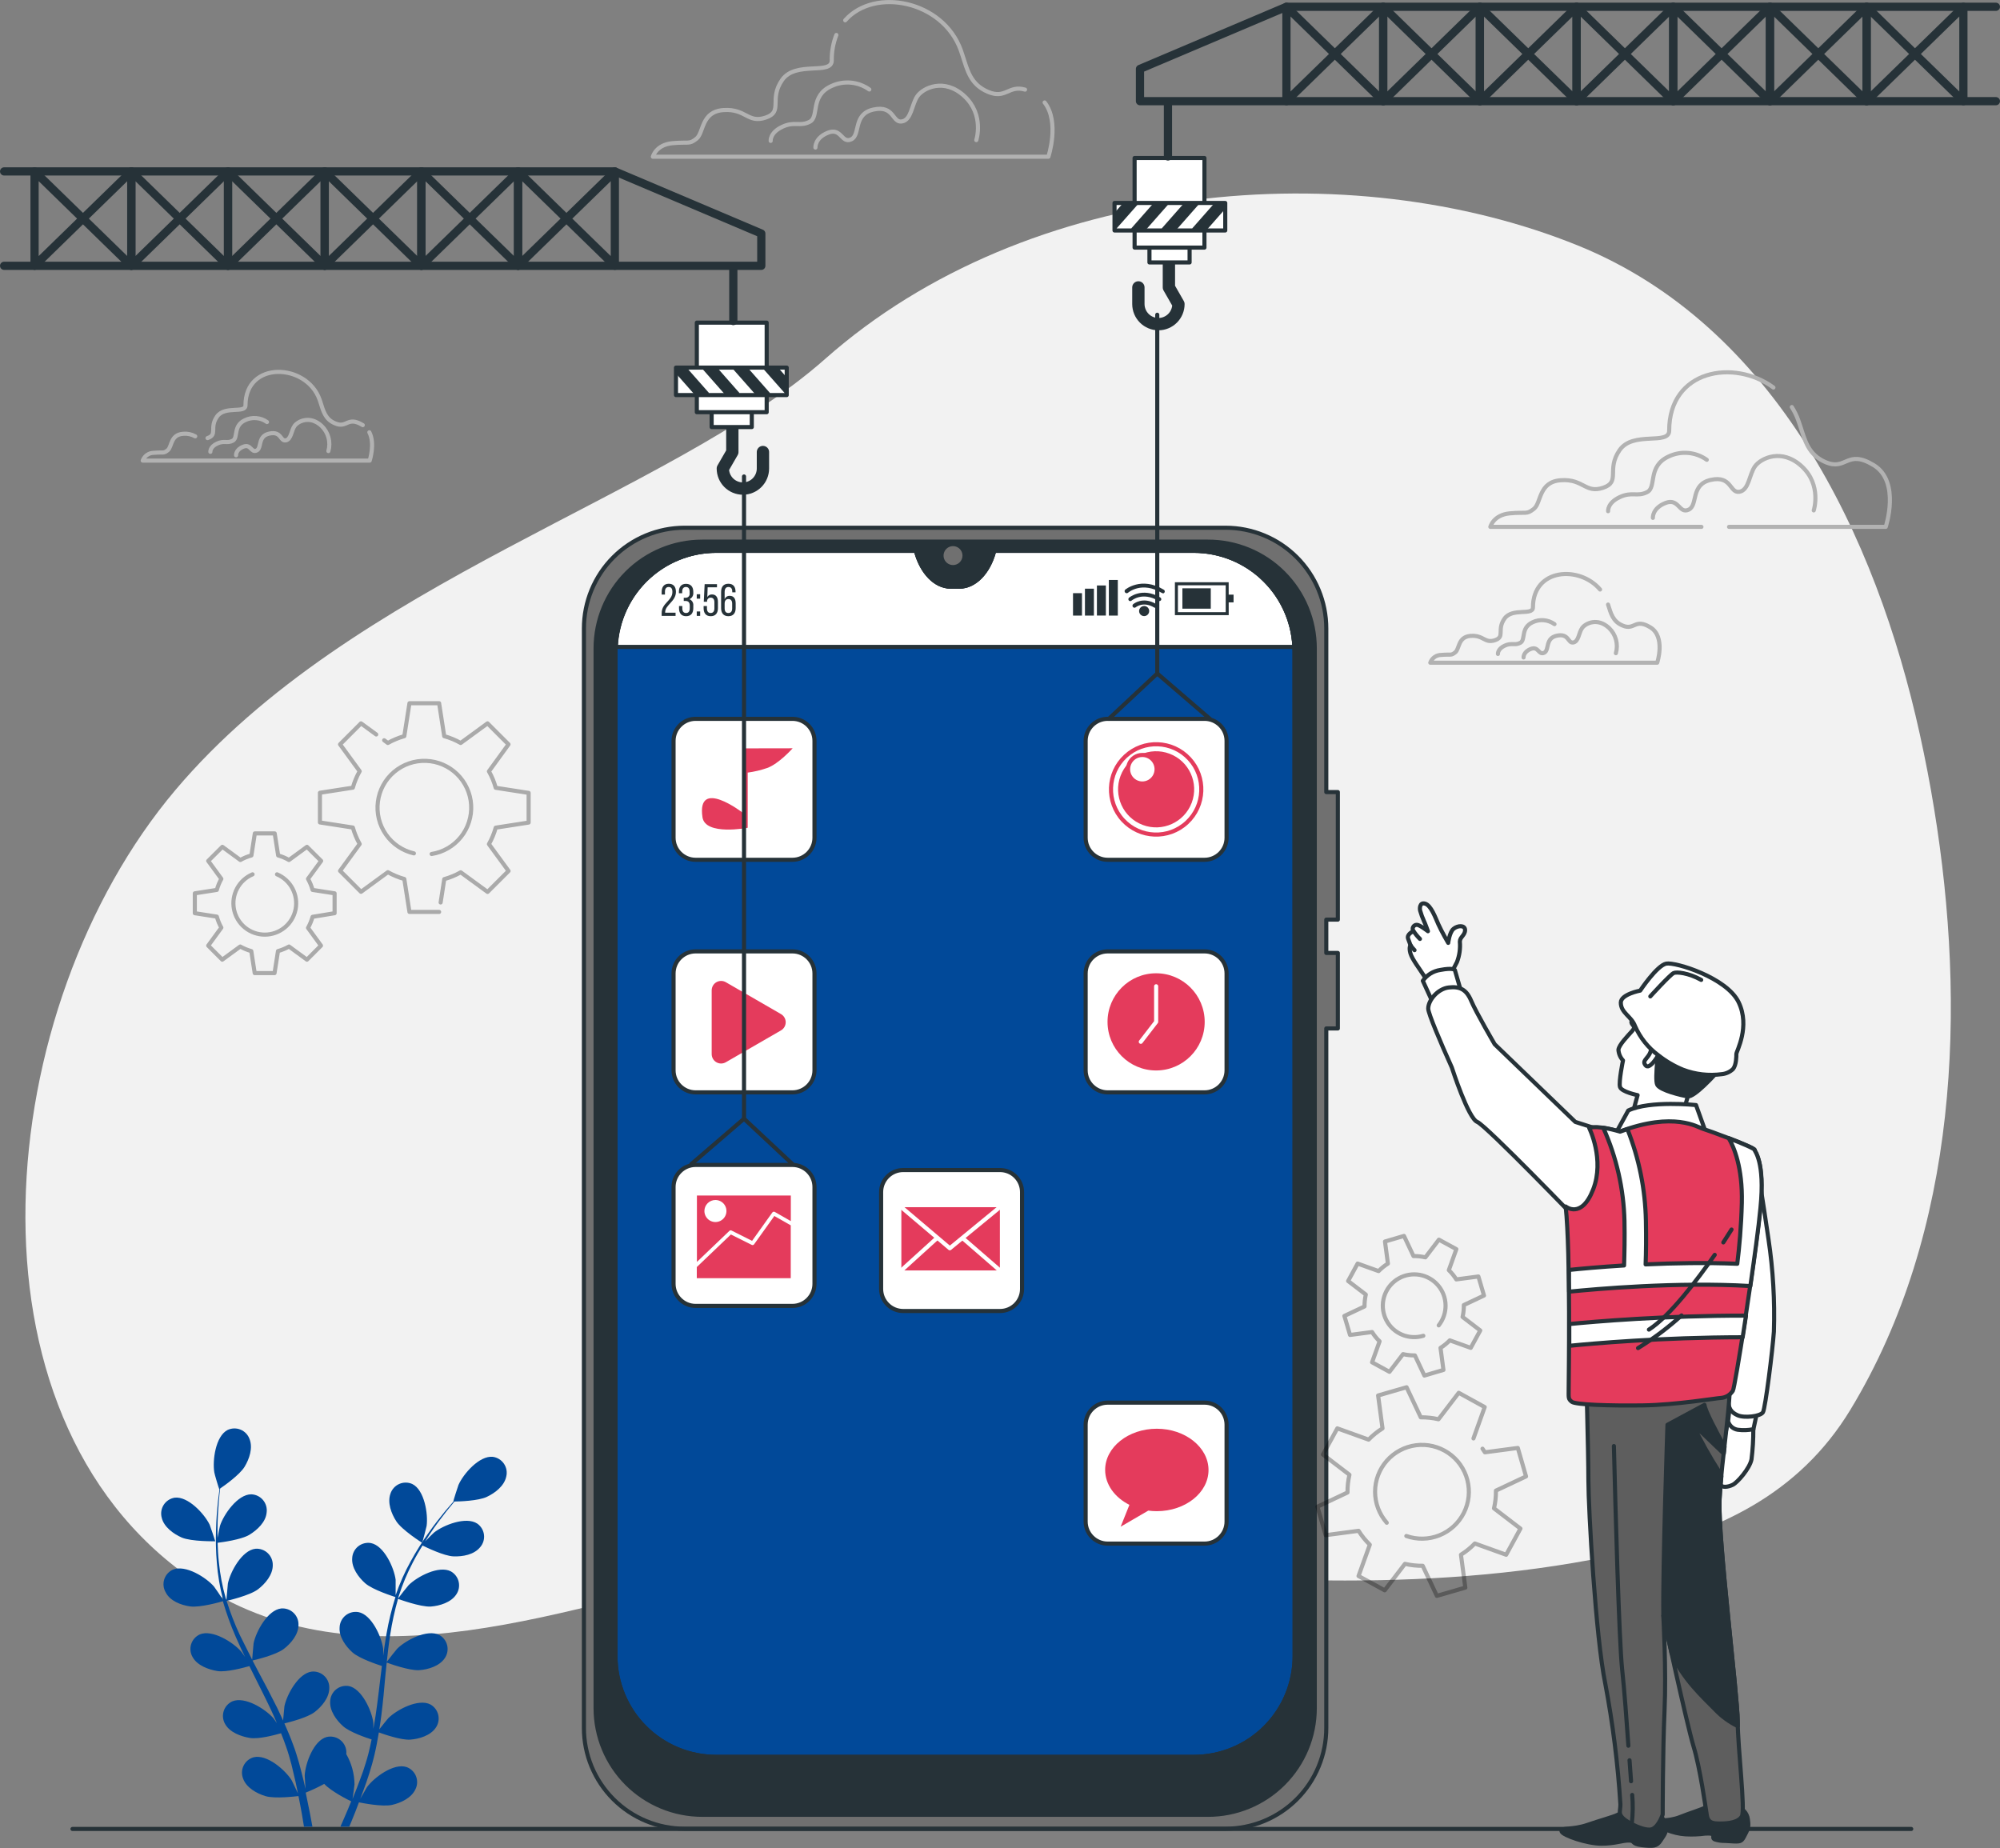 <svg width="487" height="450" viewBox="0 0 487 450" fill="none" xmlns="http://www.w3.org/2000/svg">
<rect x="0" y="0" width="487" height="450" fill="#808080" stroke="none"/>
<g clip-path="url(#clip0_735_990)">
<path d="M470.973 197.026C469.972 190.824 468.78 184.733 467.478 178.801C456.86 130.519 432.33 79.291 384.251 59.794C328.94 37.371 250.431 43.583 200.95 87.377C162.887 121.041 85.761 141.36 42.69 192.397C-1.953 245.309 -11.279 344.468 46.697 384.495C87.934 412.959 138.918 390.506 184.844 381.098C210.996 375.748 233.634 378.774 259.416 381.098C304.22 385.106 350.626 388.111 395.81 378.092C418.127 373.083 437.969 364.005 450.55 343.306C476.973 299.773 478.796 244.968 470.973 197.026Z" fill="#F2F2F2"/>
<path d="M203.654 8.516C202.88 10.491 202.499 12.597 202.532 14.718C202.532 18.385 193.738 14.718 190.442 19.477C187.147 24.236 190.813 27.172 186.436 28.635C182.059 30.097 181.678 26.44 176.189 26.801C170.7 27.162 171.421 32.302 169.598 33.764C167.775 35.227 167.765 34.496 163.739 34.867C159.712 35.237 158.971 38.163 158.971 38.163H255.279C255.279 38.163 258.083 29.747 254.367 24.948" stroke="#B2B2B2" stroke-linecap="round" stroke-linejoin="round"/>
<path d="M249.6 21.822C245.593 20.649 244.912 24.216 240.585 22.373C236.258 20.529 235.577 17.113 234.365 13.456C234.234 13.045 234.094 12.624 233.944 12.203C229.607 0.18 212.959 -3.156 205.808 4.939" stroke="#B2B2B2" stroke-linecap="round" stroke-linejoin="round"/>
<path d="M237.73 34.115C237.73 34.115 239.733 27.943 234.825 23.404C229.917 18.866 224.809 21.401 223.396 23.404C221.984 25.408 221.954 29.215 219.59 29.576C217.226 29.937 217.777 25.568 212.699 26.671C207.62 27.773 209.614 32.842 207.26 33.934C204.906 35.026 204.906 31.029 201.641 32.301C198.375 33.574 198.555 35.928 198.555 35.928" stroke="#B2B2B2" stroke-linecap="round" stroke-linejoin="round"/>
<path d="M211.677 21.791C210.343 20.839 208.778 20.261 207.146 20.118C205.513 19.976 203.871 20.273 202.392 20.98C197.144 23.404 199.568 28.454 197.144 29.666C194.72 30.879 193.508 29.466 190.483 30.879C187.458 32.291 187.658 34.305 187.658 34.305" stroke="#B2B2B2" stroke-linecap="round" stroke-linejoin="round"/>
<path d="M421.021 128.295H459.174C459.174 128.295 462.84 117.274 456.249 113.266C449.659 109.259 449.659 114.729 444.53 112.535C440.293 110.721 439.522 107.275 438.32 103.618C438.18 103.207 438.039 102.786 437.889 102.365C437.486 101.227 436.955 100.138 436.307 99.119" stroke="#B2B2B2" stroke-linecap="round" stroke-linejoin="round"/>
<path d="M431.829 94.36C422.273 87.347 406.447 89.982 406.447 104.85C406.447 108.517 397.663 104.85 394.367 109.609C391.072 114.368 394.728 117.304 390.361 118.767C385.993 120.229 385.603 116.572 380.104 116.933C374.605 117.294 375.346 122.434 373.513 123.896C371.68 125.359 371.68 124.628 367.653 124.999C363.627 125.369 362.896 128.295 362.896 128.295H414.3" stroke="#B2B2B2" stroke-linecap="round" stroke-linejoin="round"/>
<path d="M441.645 124.287C441.645 124.287 443.648 118.115 438.75 113.577C433.852 109.038 428.734 111.573 427.321 113.577C425.909 115.58 425.869 119.388 423.515 119.748C421.161 120.109 421.702 115.741 416.624 116.843C411.545 117.945 413.539 123.015 411.185 124.107C408.831 125.199 408.821 121.201 405.556 122.474C402.29 123.746 402.481 126.101 402.481 126.101" stroke="#B2B2B2" stroke-linecap="round" stroke-linejoin="round"/>
<path d="M415.603 111.964C414.269 111.011 412.704 110.433 411.071 110.291C409.438 110.148 407.797 110.445 406.318 111.152C401.059 113.577 403.483 118.626 401.059 119.839C398.635 121.051 397.433 119.638 394.398 121.051C391.363 122.464 391.573 124.478 391.573 124.478" stroke="#B2B2B2" stroke-linecap="round" stroke-linejoin="round"/>
<path d="M389.619 143.544C384.611 137.633 373.273 138.354 373.273 147.902C373.273 150.006 368.264 147.902 366.341 150.638C364.418 153.373 366.552 155.046 364.027 155.888C361.503 156.729 361.293 154.625 358.138 154.836C354.983 155.046 355.413 157.992 354.362 158.843C353.31 159.695 353.31 159.264 350.996 159.474C350.401 159.465 349.818 159.643 349.329 159.983C348.84 160.322 348.47 160.807 348.271 161.368H403.532C403.532 161.368 405.636 155.056 401.85 152.752C398.063 150.447 398.063 153.583 395.128 152.331C392.694 151.329 392.244 149.325 391.563 147.211" stroke="#B2B2B2" stroke-linecap="round" stroke-linejoin="round"/>
<path d="M393.466 159.054C393.774 157.976 393.782 156.834 393.489 155.752C393.196 154.67 392.613 153.688 391.803 152.912C388.999 150.307 386.084 151.77 385.253 152.912C384.421 154.054 384.421 156.249 383.069 156.449C381.717 156.649 382.067 154.165 379.113 154.786C376.158 155.407 377.34 158.323 375.987 158.954C374.635 159.585 374.635 157.281 372.762 158.012C370.889 158.743 370.989 160.096 370.989 160.096" stroke="#B2B2B2" stroke-linecap="round" stroke-linejoin="round"/>
<path d="M378.521 151.98C377.755 151.435 376.857 151.104 375.92 151.023C374.982 150.942 374.041 151.113 373.192 151.519C370.187 152.912 371.57 155.807 370.187 156.529C368.805 157.25 368.104 156.419 366.371 157.23C364.638 158.042 364.748 159.234 364.748 159.234" stroke="#B2B2B2" stroke-linecap="round" stroke-linejoin="round"/>
<path d="M47.538 106.243C46.653 105.751 45.642 105.535 44.633 105.621C41.478 105.832 41.899 108.777 40.847 109.629C39.795 110.481 39.845 110.05 37.491 110.26C36.895 110.252 36.311 110.43 35.821 110.77C35.331 111.109 34.959 111.593 34.757 112.154H90.018C90.018 112.154 91.38 108.066 89.938 105.261" stroke="#B2B2B2" stroke-linecap="round" stroke-linejoin="round"/>
<path d="M88.335 103.518C84.559 101.213 84.559 104.359 81.614 103.097C79.18 102.095 78.73 100.091 78.048 97.987L77.808 97.266C74.613 88.389 59.778 87.778 59.778 98.689C59.778 100.793 54.77 98.689 52.847 101.424C50.924 104.159 53.057 105.832 50.533 106.674" stroke="#B2B2B2" stroke-linecap="round" stroke-linejoin="round"/>
<path d="M79.962 109.84C80.267 108.761 80.274 107.62 79.981 106.538C79.688 105.457 79.106 104.475 78.299 103.698C75.484 101.093 72.569 102.556 71.738 103.698C70.907 104.84 70.907 107.024 69.554 107.235C68.202 107.445 68.553 104.95 65.598 105.571C62.643 106.193 63.825 109.108 62.473 109.709C61.121 110.311 61.121 108.036 59.248 108.768C57.374 109.499 57.485 110.852 57.485 110.852" stroke="#B2B2B2" stroke-linecap="round" stroke-linejoin="round"/>
<path d="M65.017 102.766C64.249 102.221 63.349 101.89 62.41 101.809C61.471 101.728 60.528 101.899 59.678 102.305C56.673 103.698 58.055 106.593 56.673 107.315C55.291 108.036 54.58 107.204 52.847 108.016C51.114 108.828 51.224 110.02 51.224 110.02" stroke="#B2B2B2" stroke-linecap="round" stroke-linejoin="round"/>
<path d="M315.248 158.643V403.271C315.248 409.776 312.664 416.014 308.066 420.614C303.468 425.213 297.231 427.797 290.728 427.797H174.417C171.194 427.801 168.002 427.17 165.024 425.939C162.045 424.708 159.339 422.902 157.059 420.624C154.779 418.346 152.97 415.641 151.736 412.664C150.501 409.686 149.866 406.494 149.866 403.271V158.643C149.866 158.262 149.866 157.892 149.866 157.521C150.152 151.217 152.858 145.266 157.419 140.906C161.981 136.547 168.047 134.115 174.356 134.116H222.986L223.036 134.297C224.479 139.476 227.784 142.843 231.46 142.843H233.574C237.23 142.843 240.585 139.476 241.988 134.297L242.038 134.116H290.667C296.976 134.115 303.043 136.547 307.605 140.906C312.166 145.266 314.872 151.217 315.158 157.521C315.238 157.892 315.248 158.262 315.248 158.643Z" fill="#014999"/>
<path d="M315.218 157.521H149.946C150.232 151.217 152.938 145.266 157.499 140.906C162.061 136.547 168.128 134.115 174.437 134.116H223.066L223.116 134.297C224.559 139.476 227.864 142.843 231.54 142.843H233.654C237.31 142.843 240.665 139.476 242.068 134.297L242.118 134.116H290.748C297.053 134.12 303.114 136.554 307.672 140.913C312.229 145.272 314.932 151.22 315.218 157.521Z" fill="white" stroke="#263238" stroke-linecap="round" stroke-linejoin="round"/>
<path d="M325.765 223.928V192.868H322.951V153.042C322.952 149.821 322.319 146.63 321.087 143.653C319.855 140.676 318.049 137.971 315.772 135.693C313.495 133.414 310.792 131.607 307.816 130.373C304.84 129.14 301.651 128.505 298.43 128.505H166.714C163.492 128.504 160.302 129.138 157.325 130.37C154.348 131.603 151.644 133.41 149.365 135.689C147.087 137.968 145.28 140.673 144.048 143.651C142.816 146.628 142.182 149.82 142.184 153.042V420.754C142.182 423.977 142.816 427.168 144.048 430.145C145.28 433.123 147.087 435.828 149.365 438.107C151.644 440.386 154.348 442.193 157.325 443.426C160.302 444.658 163.492 445.292 166.714 445.291H298.43C301.651 445.291 304.84 444.656 307.816 443.423C310.792 442.19 313.495 440.382 315.772 438.104C318.049 435.825 319.855 433.12 321.087 430.143C322.319 427.166 322.952 423.976 322.951 420.754V250.428H325.765V232.043H322.951V223.928H325.765ZM315.248 403.27C315.248 409.775 312.664 416.014 308.066 420.614C303.468 425.213 297.231 427.797 290.728 427.797H174.417C171.194 427.801 168.002 427.17 165.024 425.939C162.045 424.708 159.339 422.902 157.059 420.624C154.779 418.346 152.97 415.641 151.736 412.663C150.501 409.686 149.866 406.494 149.866 403.27V158.643C149.866 152.138 152.45 145.9 157.048 141.3C161.646 136.7 167.883 134.116 174.386 134.116H223.016L223.066 134.296C224.499 139.476 227.814 142.843 231.48 142.843H233.594C237.27 142.843 240.605 139.476 242.018 134.296L242.068 134.116H290.698C297.201 134.116 303.438 136.7 308.036 141.3C312.634 145.9 315.218 152.138 315.218 158.643L315.248 403.27Z" fill="#707070" stroke="#263238" stroke-linecap="round" stroke-linejoin="round"/>
<path d="M294.103 131.892H171.001C164.113 131.892 157.506 134.629 152.636 139.501C147.765 144.373 145.028 150.981 145.028 157.871V415.924C145.028 422.815 147.765 429.423 152.636 434.295C157.506 439.167 164.113 441.904 171.001 441.904H294.103C297.52 441.913 300.905 441.248 304.064 439.947C307.223 438.645 310.095 436.733 312.514 434.32C314.933 431.906 316.853 429.039 318.162 425.883C319.472 422.726 320.146 419.342 320.146 415.924V157.871C320.146 154.454 319.472 151.07 318.162 147.913C316.853 144.757 314.933 141.889 312.514 139.476C310.095 137.063 307.223 135.151 304.064 133.849C300.905 132.548 297.52 131.882 294.103 131.892ZM315.248 403.27C315.248 409.775 312.665 416.014 308.066 420.613C303.468 425.213 297.231 427.797 290.728 427.797H174.417C171.194 427.801 168.002 427.17 165.024 425.939C162.045 424.708 159.339 422.902 157.059 420.624C154.779 418.346 152.97 415.641 151.736 412.663C150.502 409.686 149.866 406.494 149.866 403.27V158.643C149.866 152.138 152.45 145.899 157.048 141.3C161.647 136.7 167.883 134.116 174.387 134.116H223.016L223.067 134.296C224.499 139.476 227.814 142.843 231.48 142.843H233.594C237.27 142.843 240.605 139.476 242.018 134.296L242.068 134.116H290.698C297.201 134.116 303.438 136.7 308.036 141.3C312.635 145.899 315.218 152.138 315.218 158.643L315.248 403.27Z" fill="#263238" stroke="#263238" stroke-linecap="round" stroke-linejoin="round"/>
<path d="M234.365 135.288C234.365 134.833 234.23 134.387 233.977 134.008C233.724 133.629 233.364 133.334 232.943 133.159C232.522 132.985 232.059 132.939 231.612 133.028C231.165 133.117 230.755 133.337 230.433 133.659C230.11 133.981 229.891 134.392 229.802 134.839C229.713 135.286 229.759 135.749 229.933 136.17C230.108 136.591 230.403 136.951 230.782 137.204C231.161 137.458 231.606 137.593 232.062 137.593C232.673 137.593 233.259 137.35 233.691 136.918C234.123 136.486 234.365 135.899 234.365 135.288Z" fill="#707070"/>
<path d="M164.59 144.115C164.59 146.45 161.976 147.281 161.966 149.065V149.185H164.5V149.967H161.114V149.305C161.114 146.811 163.729 146.3 163.729 144.145C163.729 143.354 163.458 142.933 162.827 142.933C162.196 142.933 161.916 143.384 161.916 144.075V144.777H161.114V144.145C161.114 142.963 161.655 142.142 162.847 142.142C164.039 142.142 164.59 142.933 164.59 144.115Z" fill="#263238"/>
<path d="M168.817 144.105V144.306C168.852 144.637 168.779 144.971 168.61 145.258C168.44 145.545 168.183 145.769 167.876 145.899C168.186 146.024 168.446 146.248 168.616 146.536C168.786 146.824 168.857 147.16 168.817 147.492V148.093C168.817 149.275 168.266 150.047 167.074 150.047C165.882 150.047 165.342 149.275 165.342 148.093V147.562H166.143V148.143C166.143 148.844 166.433 149.265 167.054 149.265C167.675 149.265 167.956 148.854 167.956 148.073V147.472C167.956 146.71 167.635 146.35 166.954 146.33H166.493V145.548H166.994C167.128 145.551 167.261 145.525 167.383 145.471C167.505 145.417 167.615 145.338 167.703 145.238C167.792 145.138 167.858 145.019 167.896 144.891C167.935 144.763 167.945 144.628 167.926 144.496V144.135C167.926 143.344 167.645 142.933 167.024 142.933C166.403 142.933 166.113 143.364 166.113 144.065V144.456H165.312V144.105C165.312 142.923 165.862 142.162 167.044 142.162C168.226 142.162 168.817 142.923 168.817 144.105Z" fill="#263238"/>
<path d="M170.491 144.687V145.779H169.659V144.707L170.491 144.687ZM170.491 148.895V149.967H169.659V148.895H170.491Z" fill="#263238"/>
<path d="M172.233 145.388C172.343 145.184 172.509 145.016 172.711 144.903C172.913 144.789 173.143 144.735 173.374 144.746C174.376 144.746 174.817 145.478 174.817 146.58V148.093C174.817 149.275 174.246 150.047 173.064 150.047C171.882 150.047 171.331 149.275 171.331 148.093V147.572H172.142V148.143C172.142 148.844 172.433 149.265 173.044 149.265C173.655 149.265 173.955 148.844 173.955 148.143V146.64C173.955 145.949 173.665 145.528 173.044 145.528C172.932 145.524 172.82 145.542 172.715 145.582C172.61 145.622 172.514 145.683 172.433 145.76C172.352 145.838 172.287 145.931 172.242 146.034C172.197 146.136 172.174 146.247 172.172 146.36V146.53H171.371L171.581 142.242H174.586V143.013H172.313L172.233 145.388Z" fill="#263238"/>
<path d="M179.105 144.095V144.236H178.303V144.035C178.303 143.344 178.013 142.933 177.382 142.933C176.751 142.933 176.45 143.354 176.45 144.186V145.919C176.539 145.664 176.708 145.445 176.932 145.295C177.156 145.145 177.423 145.072 177.692 145.087C178.694 145.087 179.135 145.809 179.135 146.921V148.093C179.135 149.275 178.544 150.047 177.362 150.047C176.18 150.047 175.589 149.275 175.589 148.093V144.145C175.589 142.923 176.14 142.142 177.362 142.142C178.584 142.142 179.105 142.913 179.105 144.095ZM176.45 146.991V148.143C176.45 148.844 176.731 149.265 177.362 149.265C177.993 149.265 178.283 148.844 178.283 148.143V146.991C178.283 146.29 177.983 145.869 177.362 145.869C176.741 145.869 176.45 146.29 176.45 146.991Z" fill="#263238"/>
<path d="M263.463 144.436H261.279V149.896H263.463V144.436Z" fill="#263238"/>
<path d="M266.367 143.344H264.184V149.896H266.367V143.344Z" fill="#263238"/>
<path d="M269.282 142.562H267.099V149.886H269.282V142.562Z" fill="#263238"/>
<path d="M272.187 141.22H270.004V149.896H272.187V141.22Z" fill="#263238"/>
<path d="M299.191 149.786H286.09V141.771H299.181L299.191 149.786ZM286.821 149.064H298.46V142.512H286.821V149.064Z" fill="#263238"/>
<path d="M294.824 143.253H287.913V148.213H294.824V143.253Z" fill="#263238"/>
<path d="M300.373 144.796H298.73V146.68H300.373V144.796Z" fill="#263238"/>
<path d="M281.292 148.003C281.207 148 281.124 147.976 281.051 147.933C278.387 146.35 276.624 147.812 276.544 147.882C276.444 147.959 276.32 147.994 276.195 147.982C276.071 147.969 275.955 147.909 275.873 147.814C275.792 147.72 275.749 147.597 275.754 147.472C275.76 147.347 275.813 147.228 275.903 147.141C276.003 147.061 278.247 145.137 281.542 147.091C281.598 147.123 281.647 147.166 281.686 147.217C281.726 147.269 281.754 147.328 281.77 147.39C281.786 147.453 281.789 147.518 281.779 147.582C281.769 147.646 281.746 147.707 281.712 147.762C281.669 147.835 281.607 147.896 281.534 147.938C281.46 147.98 281.377 148.002 281.292 148.003Z" fill="#263238"/>
<path d="M282.284 146.36C282.196 146.357 282.11 146.333 282.034 146.29C278.177 143.995 275.593 146.209 275.563 146.229C275.471 146.321 275.347 146.372 275.217 146.372C275.088 146.372 274.964 146.321 274.872 146.229C274.79 146.13 274.749 146.002 274.758 145.874C274.767 145.745 274.826 145.625 274.922 145.538C274.922 145.538 278.077 142.833 282.535 145.488C282.646 145.555 282.726 145.663 282.758 145.788C282.79 145.914 282.771 146.048 282.705 146.159C282.656 146.224 282.592 146.276 282.519 146.311C282.446 146.346 282.365 146.363 282.284 146.36Z" fill="#263238"/>
<path d="M283.175 144.456C283.088 144.451 283.002 144.427 282.925 144.386C278.047 141.48 274.802 144.215 274.671 144.336C274.572 144.418 274.444 144.459 274.316 144.449C274.187 144.44 274.067 144.381 273.98 144.285C273.889 144.193 273.838 144.069 273.838 143.94C273.838 143.81 273.889 143.686 273.98 143.594C273.98 143.594 277.877 140.268 283.386 143.594C283.477 143.649 283.549 143.733 283.588 143.832C283.628 143.932 283.634 144.042 283.606 144.145C283.578 144.248 283.516 144.339 283.431 144.405C283.346 144.47 283.242 144.505 283.135 144.506L283.175 144.456Z" fill="#263238"/>
<path d="M279.829 148.784C279.831 149.029 279.761 149.268 279.626 149.472C279.492 149.676 279.301 149.835 279.076 149.93C278.851 150.025 278.603 150.051 278.363 150.004C278.123 149.958 277.903 149.841 277.73 149.669C277.556 149.497 277.438 149.278 277.39 149.038C277.341 148.799 277.365 148.551 277.458 148.325C277.551 148.099 277.709 147.906 277.912 147.77C278.115 147.635 278.353 147.562 278.597 147.562C278.922 147.562 279.234 147.69 279.465 147.919C279.696 148.148 279.827 148.459 279.829 148.784Z" fill="#263238"/>
<path opacity="0.3" d="M107.295 219.75L108.177 214.069C109.575 213.679 110.92 213.12 112.184 212.406L118.724 217.185L123.833 212.085L119.055 205.543C119.767 204.28 120.322 202.934 120.708 201.535L128.721 200.293V193.069L120.708 191.827C120.325 190.427 119.77 189.081 119.055 187.819L123.823 181.246L118.714 176.137L112.174 180.916C110.91 180.202 109.565 179.643 108.167 179.253L106.925 171.237H99.703L98.451 179.253C97.054 179.647 95.71 180.205 94.444 180.916L93.543 180.255M91.61 178.842L87.904 176.137L82.805 181.246L87.583 187.789C86.869 189.053 86.311 190.398 85.92 191.797L77.907 193.039V200.263L85.92 201.505C86.313 202.902 86.871 204.248 87.583 205.513L82.805 212.055L87.904 217.155L94.444 212.376C95.71 213.087 97.054 213.645 98.451 214.039L99.703 222.054H106.925M100.785 207.797C98.019 207.163 95.588 205.521 93.967 203.19C92.347 200.86 91.653 198.009 92.021 195.194C92.388 192.379 93.792 189.803 95.957 187.967C98.122 186.132 100.894 185.17 103.73 185.269C106.566 185.367 109.264 186.52 111.296 188.501C113.328 190.483 114.549 193.151 114.721 195.984C114.892 198.818 114.002 201.614 112.223 203.826C110.445 206.038 107.906 207.507 105.102 207.947" stroke="black" stroke-linecap="round" stroke-linejoin="round"/>
<path opacity="0.3" d="M67.45 212.897C69.075 213.584 70.412 214.811 71.235 216.371C72.058 217.931 72.316 219.728 71.966 221.457C71.616 223.186 70.678 224.74 69.313 225.857C67.948 226.973 66.239 227.583 64.475 227.583C62.712 227.583 61.003 226.973 59.638 225.857C58.273 224.74 57.335 223.186 56.985 221.457C56.635 219.728 56.893 217.931 57.716 216.371C58.539 214.811 59.876 213.584 61.501 212.897M81.473 222.365V217.526L76.115 216.694C75.85 215.756 75.477 214.851 75.003 213.999L78.198 209.631L74.742 206.204L70.365 209.41C69.536 208.933 68.651 208.56 67.731 208.298L66.889 202.938H62.051L61.22 208.298C60.279 208.554 59.373 208.927 58.526 209.41L54.148 206.204L50.703 209.631L53.898 213.999C53.423 214.85 53.053 215.755 52.796 216.694L47.438 217.526V222.365L52.796 223.197C53.055 224.133 53.425 225.034 53.898 225.882L50.703 230.26L54.118 233.677L58.496 230.481C59.347 230.955 60.252 231.328 61.19 231.593L62.022 236.953H66.849L67.691 231.593C68.625 231.326 69.526 230.953 70.375 230.481L74.742 233.677L78.158 230.26L75.003 225.932C75.475 225.083 75.848 224.182 76.115 223.247L81.473 222.365Z" stroke="black" stroke-linecap="round" stroke-linejoin="round"/>
<path opacity="0.3" d="M358.789 350.259L361.524 342.625L355.203 339.148L350.275 345.59C348.86 345.261 347.411 345.102 345.958 345.119L342.503 337.795L335.571 339.799L336.643 347.815C335.406 348.583 334.269 349.502 333.257 350.55L325.635 347.805L322.149 354.177L328.59 359.106C328.26 360.521 328.102 361.971 328.119 363.424L320.797 366.881L322.8 373.814L330.813 372.752C331.585 373.984 332.503 375.118 333.548 376.129L330.803 383.763L337.174 387.24L342.102 380.798C343.52 381.128 344.973 381.286 346.429 381.269L349.875 388.592L356.806 386.589L355.744 378.573C356.978 377.805 358.112 376.886 359.12 375.838L366.752 378.583L370.228 372.211L363.788 367.282C364.122 365.867 364.28 364.417 364.258 362.964L371.59 359.507L369.587 352.574L361.574 353.636C361.394 353.335 361.193 353.045 360.993 352.754M337.675 370.788C335.841 368.702 334.83 366.019 334.831 363.241C334.833 360.463 335.846 357.781 337.682 355.697C339.517 353.612 342.05 352.268 344.804 351.917C347.559 351.565 350.348 352.23 352.648 353.786C354.948 355.342 356.603 357.684 357.301 360.373C358 363.061 357.695 365.912 356.444 368.392C355.193 370.872 353.081 372.811 350.504 373.846C347.927 374.881 345.061 374.941 342.442 374.015" stroke="black" stroke-linecap="round" stroke-linejoin="round"/>
<path opacity="0.3" d="M346.579 325.262C344.885 325.777 343.064 325.688 341.428 325.01C339.792 324.331 338.442 323.106 337.61 321.542C336.777 319.979 336.513 318.175 336.863 316.438C337.213 314.701 338.155 313.14 339.528 312.021C340.901 310.903 342.619 310.295 344.39 310.304C346.161 310.312 347.874 310.935 349.237 312.067C350.6 313.198 351.527 314.768 351.861 316.508C352.194 318.248 351.913 320.049 351.066 321.605C350.851 321.999 350.603 322.374 350.325 322.727M334.098 331.724L338.335 334.039L341.641 329.73C342.587 329.948 343.555 330.052 344.526 330.041L346.839 334.95L351.477 333.578L350.766 328.207C351.589 327.691 352.346 327.075 353.02 326.374L358.128 328.207L360.442 323.969L356.135 320.673C356.357 319.724 356.461 318.752 356.445 317.777L361.353 315.463L359.991 310.824L354.612 311.536C354.096 310.714 353.484 309.958 352.789 309.281L354.622 304.171L350.375 301.857L347.08 306.165C346.131 305.943 345.159 305.839 344.185 305.855L341.871 300.945L337.244 302.308L337.955 307.688C337.129 308.202 336.369 308.815 335.691 309.512L330.583 307.678L328.269 311.926L332.576 315.223C332.359 316.172 332.255 317.144 332.265 318.118L327.357 320.433L328.73 325.061L334.098 324.35C334.612 325.179 335.228 325.939 335.932 326.614L334.098 331.724Z" stroke="black" stroke-linecap="round" stroke-linejoin="round"/>
<path d="M17.649 445.351H465.385" stroke="#263238" stroke-linecap="round" stroke-linejoin="round"/>
<path d="M192.957 175.035H169.379C166.413 175.035 164.01 177.439 164.01 180.405V203.99C164.01 206.956 166.413 209.36 169.379 209.36H192.957C195.922 209.36 198.326 206.956 198.326 203.99V180.405C198.326 177.439 195.922 175.035 192.957 175.035Z" fill="white" stroke="#263238" stroke-linecap="round" stroke-linejoin="round"/>
<path d="M180.817 182.229V197.878C180.817 197.878 169.619 189.232 171.051 199.001C171.732 203.569 182.069 201.565 182.069 201.565V188.13C183.669 187.917 185.242 187.544 186.767 187.018C189.642 186.016 193.007 182.208 193.007 182.208L180.817 182.229Z" fill="#E43B5C"/>
<path d="M243.5 284.905H219.922C216.956 284.905 214.553 287.309 214.553 290.275V313.86C214.553 316.826 216.956 319.23 219.922 319.23H243.5C246.465 319.23 248.869 316.826 248.869 313.86V290.275C248.869 287.309 246.465 284.905 243.5 284.905Z" fill="white" stroke="#263238" stroke-linecap="round" stroke-linejoin="round"/>
<path d="M243.47 293.952H219.48V309.352H243.47V293.952Z" fill="#E43B5C"/>
<path d="M219.48 293.952L231.28 303.951L243.3 294.082" stroke="white" stroke-linecap="round" stroke-linejoin="round"/>
<path d="M219.48 309.341L228.075 301.546" stroke="white" stroke-linecap="round" stroke-linejoin="round"/>
<path d="M243.47 309.341L234.476 301.546" stroke="white" stroke-linecap="round" stroke-linejoin="round"/>
<path d="M293.302 175.035H269.723C266.758 175.035 264.354 177.439 264.354 180.405V203.99C264.354 206.956 266.758 209.36 269.723 209.36H293.302C296.267 209.36 298.671 206.956 298.671 203.99V180.405C298.671 177.439 296.267 175.035 293.302 175.035Z" fill="white" stroke="#263238" stroke-linecap="round" stroke-linejoin="round"/>
<path d="M288.998 200.291C293.453 196.161 293.718 189.201 289.59 184.744C285.461 180.288 278.503 180.023 274.047 184.153C269.592 188.282 269.327 195.243 273.456 199.699C277.584 204.156 284.543 204.42 288.998 200.291Z" stroke="#E43B5C" stroke-miterlimit="10"/>
<path d="M290.185 195.468C291.99 190.679 289.572 185.332 284.784 183.527C279.997 181.721 274.652 184.139 272.846 188.928C271.041 193.718 273.459 199.064 278.247 200.87C283.034 202.676 288.379 200.257 290.185 195.468Z" fill="#E43B5C"/>
<path d="M281.633 187.308C281.633 187.996 281.429 188.668 281.047 189.24C280.665 189.811 280.123 190.257 279.487 190.52C278.852 190.783 278.154 190.852 277.479 190.718C276.805 190.584 276.186 190.253 275.7 189.767C275.214 189.28 274.883 188.661 274.748 187.986C274.614 187.312 274.683 186.613 274.946 185.978C275.209 185.342 275.655 184.799 276.226 184.417C276.798 184.035 277.47 183.832 278.157 183.832C279.079 183.832 279.963 184.198 280.615 184.85C281.267 185.502 281.633 186.386 281.633 187.308Z" fill="white" stroke="#E43B5C" stroke-miterlimit="10"/>
<path d="M192.957 231.663H169.379C166.413 231.663 164.01 234.067 164.01 237.033V260.618C164.01 263.584 166.413 265.989 169.379 265.989H192.957C195.922 265.989 198.326 263.584 198.326 260.618V237.033C198.326 234.067 195.922 231.663 192.957 231.663Z" fill="white" stroke="#263238" stroke-linecap="round" stroke-linejoin="round"/>
<path d="M190.143 246.912L176.741 239.167C176.391 238.964 175.993 238.857 175.588 238.857C175.183 238.857 174.786 238.964 174.436 239.168C174.086 239.371 173.796 239.664 173.596 240.016C173.395 240.368 173.292 240.766 173.295 241.171V256.651C173.292 257.056 173.395 257.454 173.596 257.806C173.796 258.158 174.086 258.45 174.436 258.654C174.786 258.857 175.183 258.965 175.588 258.965C175.993 258.965 176.391 258.858 176.741 258.655L190.143 250.92C190.499 250.721 190.797 250.43 191.003 250.078C191.21 249.726 191.319 249.324 191.319 248.916C191.319 248.507 191.21 248.106 191.003 247.754C190.797 247.402 190.499 247.111 190.143 246.912Z" fill="#E43B5C"/>
<path d="M293.302 341.543H269.723C266.758 341.543 264.354 343.947 264.354 346.913V370.498C264.354 373.464 266.758 375.869 269.723 375.869H293.302C296.267 375.869 298.671 373.464 298.671 370.498V346.913C298.671 343.947 296.267 341.543 293.302 341.543Z" fill="white" stroke="#263238" stroke-linecap="round" stroke-linejoin="round"/>
<path d="M281.683 347.895C274.742 347.895 269.103 352.404 269.103 357.914C269.103 361.501 271.466 364.647 275.012 366.43L272.879 371.751L279.61 367.833C280.297 367.926 280.99 367.973 281.683 367.973C288.635 367.973 294.274 363.475 294.274 357.954C294.274 352.434 288.635 347.895 281.683 347.895Z" fill="#E43B5C"/>
<path d="M293.302 231.663H269.723C266.758 231.663 264.354 234.067 264.354 237.033V260.618C264.354 263.584 266.758 265.989 269.723 265.989H293.302C296.267 265.989 298.671 263.584 298.671 260.618V237.033C298.671 234.067 296.267 231.663 293.302 231.663Z" fill="white" stroke="#263238" stroke-linecap="round" stroke-linejoin="round"/>
<path d="M281.513 260.658C288.046 260.658 293.342 255.361 293.342 248.826C293.342 242.291 288.046 236.993 281.513 236.993C274.98 236.993 269.684 242.291 269.684 248.826C269.684 255.361 274.98 260.658 281.513 260.658Z" fill="#E43B5C"/>
<path d="M277.787 253.675L281.523 248.826V240.159" stroke="white" stroke-linecap="round" stroke-linejoin="round"/>
<path d="M192.957 283.662H169.379C166.413 283.662 164.01 286.066 164.01 289.032V312.617C164.01 315.583 166.413 317.988 169.379 317.988H192.957C195.922 317.988 198.326 315.583 198.326 312.617V289.032C198.326 286.066 195.922 283.662 192.957 283.662Z" fill="white" stroke="#263238" stroke-linecap="round" stroke-linejoin="round"/>
<path d="M177.612 299.713C177.68 299.65 177.764 299.609 177.855 299.594C177.946 299.58 178.04 299.593 178.123 299.633L183.131 302.148L188.069 295.234C188.134 295.143 188.231 295.079 188.34 295.055C188.449 295.031 188.563 295.049 188.66 295.104L192.567 297.338V291.106H169.699V307.277L177.612 299.713ZM174.207 292.199C174.738 292.199 175.257 292.356 175.698 292.651C176.139 292.946 176.484 293.365 176.687 293.856C176.89 294.347 176.943 294.887 176.839 295.408C176.736 295.928 176.48 296.407 176.105 296.782C175.729 297.158 175.251 297.414 174.73 297.517C174.21 297.621 173.67 297.568 173.179 297.364C172.689 297.161 172.27 296.817 171.975 296.375C171.68 295.934 171.522 295.415 171.522 294.884C171.522 294.172 171.805 293.489 172.308 292.985C172.812 292.481 173.495 292.199 174.207 292.199Z" fill="#E43B5C"/>
<path d="M192.557 298.371L188.55 296.096L183.622 302.989C183.559 303.077 183.467 303.14 183.362 303.165C183.258 303.191 183.147 303.178 183.051 303.13L177.973 300.595L169.669 308.53V311.235H192.547V298.381L192.557 298.371Z" fill="#E43B5C"/>
<path d="M270.004 175.035L281.793 164.004V76.637" stroke="#263238" stroke-linecap="round" stroke-linejoin="round"/>
<path d="M281.793 164.003L294.604 175.034" stroke="#263238" stroke-linecap="round" stroke-linejoin="round"/>
<path d="M284.628 64.183V69.984L286.951 74.041C286.951 75.335 286.439 76.575 285.527 77.492C284.614 78.408 283.376 78.925 282.083 78.931C280.788 78.928 279.546 78.412 278.63 77.496C277.714 76.579 277.198 75.337 277.195 74.041V69.984" stroke="#263238" stroke-width="3" stroke-linecap="round" stroke-linejoin="round"/>
<path d="M289.667 53.041H279.891V63.902H289.667V53.041Z" fill="white" stroke="#263238" stroke-linecap="round" stroke-linejoin="round"/>
<path d="M293.282 38.474H276.274V60.285H293.282V38.474Z" fill="white" stroke="#263238" stroke-linecap="round" stroke-linejoin="round"/>
<path d="M298.35 49.425H271.386V56.118H298.35V49.425Z" fill="white" stroke="#263238" stroke-linecap="round" stroke-linejoin="round"/>
<path d="M284.778 49.425H280.922L275.463 55.617L276.034 56.118H278.879L284.778 49.425Z" fill="#263238"/>
<path d="M273.499 49.425L271.386 51.819V56.118H271.456L277.366 49.425H273.499Z" fill="#263238"/>
<path d="M292.2 49.425H288.344L282.885 55.617L283.456 56.118H286.3L292.2 49.425Z" fill="#263238"/>
<path d="M298.35 50.858V49.425H295.756L290.297 55.617L290.878 56.118H293.712L298.35 50.858Z" fill="#263238"/>
<path d="M284.397 38.093V24.968" stroke="#263238" stroke-width="2" stroke-linecap="round" stroke-linejoin="round"/>
<path d="M485.998 24.637H277.586V16.772L313.245 1.653H485.998" stroke="#263238" stroke-width="2" stroke-linecap="round" stroke-linejoin="round"/>
<path d="M313.245 24.637V1.653L336.824 24.637V1.653L313.245 24.637Z" stroke="#263238" stroke-width="2" stroke-linecap="round" stroke-linejoin="round"/>
<path d="M336.794 24.637V1.653L360.363 24.637V1.653L336.794 24.637Z" stroke="#263238" stroke-width="2" stroke-linecap="round" stroke-linejoin="round"/>
<path d="M360.332 24.637V1.653L383.911 24.637V1.653L360.332 24.637Z" stroke="#263238" stroke-width="2" stroke-linecap="round" stroke-linejoin="round"/>
<path d="M383.881 24.637V1.653L407.45 24.637V1.653L383.881 24.637Z" stroke="#263238" stroke-width="2" stroke-linecap="round" stroke-linejoin="round"/>
<path d="M407.42 24.637V1.653L430.999 24.637V1.653L407.42 24.637Z" stroke="#263238" stroke-width="2" stroke-linecap="round" stroke-linejoin="round"/>
<path d="M430.969 24.637V1.653L454.537 24.637V1.653L430.969 24.637Z" stroke="#263238" stroke-width="2" stroke-linecap="round" stroke-linejoin="round"/>
<path d="M454.507 24.637V1.653L478.086 24.637V1.653L454.507 24.637Z" stroke="#263238" stroke-width="2" stroke-linecap="round" stroke-linejoin="round"/>
<path d="M192.957 283.441L181.168 272.41V116.021" stroke="#263238" stroke-linecap="round" stroke-linejoin="round"/>
<path d="M181.167 272.411L168.356 283.442" stroke="#263238" stroke-linecap="round" stroke-linejoin="round"/>
<path d="M178.324 104.269V110.07L176.01 114.078C176.01 115.375 176.525 116.618 177.441 117.535C178.358 118.452 179.601 118.967 180.898 118.967C182.192 118.964 183.433 118.448 184.348 117.532C185.262 116.615 185.776 115.373 185.776 114.078V110.07" stroke="#263238" stroke-width="3" stroke-linecap="round" stroke-linejoin="round"/>
<path d="M173.284 103.989H183.061V93.128H173.284V103.989Z" fill="white" stroke="#263238" stroke-linecap="round" stroke-linejoin="round"/>
<path d="M169.679 100.372H186.687V78.56H169.679V100.372Z" fill="white" stroke="#263238" stroke-linecap="round" stroke-linejoin="round"/>
<path d="M164.601 96.204H191.565V89.511H164.601V96.204Z" fill="white" stroke="#263238" stroke-linecap="round" stroke-linejoin="round"/>
<path d="M178.173 89.511H182.039L187.498 95.703L186.927 96.204H184.083L178.173 89.511Z" fill="#263238"/>
<path d="M189.461 89.511L191.575 91.906V96.204H191.504L185.595 89.511H189.461Z" fill="#263238"/>
<path d="M170.761 89.511H174.617L180.076 95.703L179.505 96.204H176.66L170.761 89.511Z" fill="#263238"/>
<path d="M164.61 90.954V89.511H167.195L172.654 95.703L172.083 96.204H169.238L164.61 90.954Z" fill="#263238"/>
<path d="M178.563 78.179V65.054" stroke="#263238" stroke-width="2" stroke-linecap="round" stroke-linejoin="round"/>
<path d="M1.002 64.724H185.375V56.859L149.716 41.74H1.002" stroke="#263238" stroke-width="2" stroke-linecap="round" stroke-linejoin="round"/>
<path d="M149.716 64.724V41.74L126.138 64.724V41.74L149.716 64.724Z" stroke="#263238" stroke-width="2" stroke-linecap="round" stroke-linejoin="round"/>
<path d="M126.168 64.724V41.74L102.589 64.724V41.74L126.168 64.724Z" stroke="#263238" stroke-width="2" stroke-linecap="round" stroke-linejoin="round"/>
<path d="M102.619 64.724V41.74L79.05 64.724V41.74L102.619 64.724Z" stroke="#263238" stroke-width="2" stroke-linecap="round" stroke-linejoin="round"/>
<path d="M79.081 64.724V41.74L55.502 64.724V41.74L79.081 64.724Z" stroke="#263238" stroke-width="2" stroke-linecap="round" stroke-linejoin="round"/>
<path d="M55.542 64.724V41.74L31.963 64.724V41.74L55.542 64.724Z" stroke="#263238" stroke-width="2" stroke-linecap="round" stroke-linejoin="round"/>
<path d="M31.993 64.724V41.74L8.414 64.724V41.74L31.993 64.724Z" stroke="#263238" stroke-width="2" stroke-linecap="round" stroke-linejoin="round"/>
<path d="M44.262 374.396C46.626 375.398 52.406 375.298 52.416 375.298C52.426 375.298 51.174 371.51 51.063 371.29C49.791 368.635 45.775 364.276 42.51 364.687C41.969 364.777 41.453 364.979 40.996 365.281C40.539 365.583 40.15 365.978 39.855 366.44C39.561 366.902 39.366 367.421 39.285 367.963C39.204 368.505 39.238 369.058 39.384 369.587C39.925 371.831 42.249 373.514 44.262 374.396Z" fill="#014999"/>
<path d="M46.256 391.158C48.71 391.518 53.868 390.025 54.269 389.895C55.123 392.853 56.171 395.751 57.404 398.572C58.115 400.215 58.886 401.848 59.668 403.471C59.197 402.79 58.776 402.169 58.666 402.089C56.743 399.864 51.655 396.698 48.65 397.981C48.15 398.208 47.704 398.538 47.34 398.949C46.977 399.36 46.704 399.844 46.541 400.368C46.377 400.892 46.326 401.445 46.391 401.99C46.456 402.535 46.635 403.06 46.917 403.531C48.039 405.535 50.723 406.537 52.927 406.898C55.13 407.258 59.558 406.026 60.73 405.695C61.04 406.317 61.34 406.948 61.651 407.559C63.144 410.565 64.656 413.51 66.038 416.456C66.529 417.458 66.97 418.54 67.421 419.582C67 418.971 66.639 418.46 66.579 418.39C64.656 416.165 59.628 412.989 56.563 414.282C56.065 414.51 55.622 414.84 55.26 415.251C54.898 415.662 54.627 416.144 54.464 416.666C54.3 417.189 54.249 417.74 54.312 418.283C54.375 418.827 54.551 419.351 54.83 419.822C55.952 421.826 58.636 422.828 60.84 423.189C63.043 423.55 67.04 422.437 68.432 422.047C68.863 423.129 69.294 424.211 69.654 425.283C69.885 426.014 70.165 426.706 70.355 427.457C70.546 428.208 70.766 428.92 70.966 429.651C71.307 431.054 71.657 432.507 71.968 433.889C72.178 434.891 72.359 435.773 72.549 436.695C72.078 435.693 71.106 433.629 71.006 433.469C69.434 430.984 64.996 427.086 61.751 427.898C61.224 428.048 60.735 428.307 60.315 428.658C59.894 429.01 59.553 429.447 59.313 429.939C59.073 430.432 58.939 430.969 58.921 431.517C58.903 432.065 59 432.61 59.207 433.118C59.998 435.302 62.502 436.705 64.606 437.346C66.92 438.057 72.038 437.406 72.679 437.346C72.99 438.879 73.27 440.352 73.52 441.784C73.701 442.786 73.871 443.788 74.021 444.79H76.075C75.884 443.708 75.674 442.586 75.444 441.414C75.133 439.861 74.773 438.198 74.442 436.504C75.984 435.883 77.489 435.174 78.949 434.38C80.642 436.204 84.959 438.388 85.52 438.618C84.929 440.071 84.348 441.464 83.767 442.786L82.886 444.79H85.049L85.57 443.538C86.171 442.075 86.792 440.532 87.403 438.869C88.024 438.999 93.103 440.031 95.467 439.49C97.61 439.009 100.204 437.797 101.166 435.673C101.409 435.182 101.546 434.645 101.568 434.098C101.589 433.551 101.496 433.005 101.293 432.497C101.089 431.988 100.781 431.528 100.388 431.146C99.996 430.765 99.527 430.47 99.012 430.282C95.887 429.23 91.119 432.787 89.367 435.152C89.266 435.292 88.365 436.935 87.734 437.977C87.984 437.316 88.235 436.665 88.485 435.973C88.986 434.621 89.487 433.248 89.938 431.775C90.148 431.054 90.368 430.322 90.589 429.591C90.809 428.86 90.979 428.068 91.18 427.307C91.6 425.523 91.941 423.69 92.251 421.846C93.443 422.277 97.69 423.76 99.894 423.6C102.097 423.439 104.842 422.598 106.114 420.694C106.427 420.245 106.642 419.735 106.745 419.197C106.848 418.659 106.838 418.106 106.714 417.572C106.59 417.039 106.356 416.537 106.027 416.1C105.698 415.663 105.28 415.299 104.802 415.033C101.867 413.52 96.618 416.306 94.535 418.39C94.405 418.52 93.073 420.173 92.362 421.095C92.532 419.983 92.712 418.871 92.852 417.738C93.263 414.472 93.573 411.156 93.854 407.84C93.954 406.838 94.064 405.836 94.164 404.834C94.585 404.994 99.603 406.838 102.077 406.687C104.271 406.537 107.016 405.685 108.288 403.782C108.602 403.333 108.818 402.823 108.922 402.285C109.026 401.747 109.016 401.193 108.892 400.659C108.769 400.125 108.534 399.623 108.204 399.186C107.874 398.749 107.455 398.386 106.975 398.121C104.051 396.608 98.792 399.393 96.709 401.467C96.548 401.628 94.645 404.022 94.184 404.653C94.425 402.419 94.675 400.205 95.016 398.031C95.464 395.091 96.1 392.183 96.919 389.324C97.109 389.394 102.338 391.328 104.872 391.198C107.056 391.037 109.81 390.196 111.082 388.282C111.396 387.833 111.612 387.323 111.717 386.785C111.821 386.247 111.811 385.693 111.687 385.159C111.563 384.625 111.329 384.124 110.998 383.686C110.668 383.249 110.25 382.886 109.77 382.621C106.845 381.118 101.587 383.904 99.503 385.978C99.343 386.138 97.29 388.713 96.949 389.204C96.949 389.044 97.029 388.863 97.079 388.703C97.981 385.857 99.134 383.098 100.525 380.457C101.276 378.994 102.077 377.632 102.879 376.329C103.82 376.79 108.117 378.884 110.411 378.974C112.705 379.065 115.419 378.564 116.902 376.76C117.265 376.35 117.537 375.868 117.7 375.345C117.864 374.822 117.915 374.271 117.851 373.727C117.787 373.183 117.608 372.659 117.327 372.189C117.046 371.719 116.669 371.313 116.221 370.999C113.476 369.176 107.957 371.36 105.653 373.203C105.523 373.304 104.361 374.456 103.53 375.307C103.91 374.726 104.281 374.115 104.652 373.564C106.024 371.49 107.416 369.667 108.658 368.074C109.379 367.162 110.041 366.36 110.662 365.619C111.823 365.619 116.481 365.459 118.524 364.497C120.568 363.535 122.791 361.822 123.272 359.547C123.404 359.015 123.422 358.461 123.325 357.921C123.229 357.381 123.019 356.868 122.711 356.414C122.403 355.961 122.004 355.577 121.538 355.288C121.072 354.999 120.55 354.812 120.007 354.738C116.731 354.387 112.835 358.876 111.643 361.571C111.533 361.802 110.331 365.579 110.391 365.579H110.461C109.84 366.28 109.189 367.052 108.458 367.893C107.176 369.466 105.743 371.26 104.311 373.314C102.746 375.512 101.312 377.8 100.014 380.167C98.547 382.808 97.317 385.574 96.338 388.432V388.543C96.338 387.541 96.338 384.866 96.338 384.665C95.957 381.74 93.513 376.319 90.268 375.728C89.727 375.642 89.173 375.67 88.643 375.812C88.113 375.955 87.62 376.207 87.194 376.553C86.769 376.899 86.421 377.331 86.174 377.821C85.927 378.311 85.786 378.847 85.761 379.395C85.57 381.71 87.253 384.034 88.896 385.497C90.749 387.15 95.907 388.753 96.288 388.883C95.364 391.814 94.638 394.803 94.114 397.83C93.804 399.604 93.543 401.387 93.303 403.181C93.303 402.349 93.303 401.598 93.303 401.497C92.932 398.572 90.478 393.151 87.293 392.55C86.742 392.451 86.176 392.471 85.633 392.61C85.091 392.748 84.584 393.002 84.148 393.354C83.712 393.705 83.356 394.146 83.106 394.647C82.855 395.148 82.715 395.698 82.696 396.257C82.505 398.572 84.188 400.896 85.821 402.359C87.453 403.822 91.831 405.305 92.993 405.665C92.902 406.357 92.812 407.048 92.732 407.739C92.331 411.046 91.961 414.352 91.48 417.578C91.32 418.71 91.109 419.832 90.909 420.945C90.909 420.203 90.909 419.582 90.909 419.482C90.538 416.566 88.084 411.146 84.899 410.545C84.358 410.46 83.806 410.489 83.277 410.632C82.749 410.775 82.256 411.028 81.832 411.374C81.408 411.72 81.061 412.151 80.815 412.64C80.568 413.129 80.427 413.665 80.402 414.212C80.212 416.536 81.884 418.861 83.527 420.323C85.17 421.786 89.116 423.119 90.488 423.56C90.248 424.702 90.008 425.834 89.727 426.926C89.517 427.667 89.367 428.389 89.106 429.13L88.415 431.294C87.914 432.657 87.413 434.06 86.892 435.382C86.542 436.294 86.191 437.166 85.841 438.037C86.021 436.905 86.322 434.691 86.322 434.5C86.296 431.911 85.606 429.372 84.318 427.126C84.348 426.84 84.348 426.551 84.318 426.265C84.25 425.722 84.068 425.199 83.785 424.73C83.501 424.262 83.122 423.859 82.672 423.547C82.222 423.235 81.712 423.021 81.174 422.92C80.636 422.819 80.083 422.832 79.55 422.958C76.365 423.8 74.342 429.401 74.192 432.336C74.192 432.507 74.302 434.4 74.392 435.593C74.232 434.901 74.081 434.23 73.911 433.519C73.571 432.106 73.2 430.713 72.799 429.21L72.138 427.026C71.938 426.295 71.627 425.543 71.367 424.802C70.746 423.079 70.015 421.365 69.254 419.652C70.486 419.352 74.853 418.239 76.606 416.897C78.359 415.554 80.192 413.37 80.181 411.036C80.199 410.486 80.1 409.94 79.891 409.432C79.683 408.923 79.369 408.465 78.971 408.087C78.573 407.708 78.099 407.418 77.581 407.236C77.063 407.053 76.512 406.982 75.965 407.028C72.689 407.379 69.844 412.599 69.254 415.484C69.254 415.664 69.023 417.779 68.933 418.951C68.462 417.949 68.001 416.897 67.501 415.875C66.028 412.919 64.496 409.984 62.903 407.038C62.422 406.146 61.962 405.235 61.491 404.333C61.931 404.233 67.14 403.03 69.103 401.517C70.846 400.185 72.699 397.991 72.679 395.666C72.698 395.118 72.6 394.571 72.393 394.063C72.186 393.555 71.873 393.096 71.475 392.718C71.078 392.339 70.605 392.049 70.087 391.866C69.57 391.684 69.019 391.613 68.472 391.659C65.197 392.019 62.352 397.239 61.751 400.125C61.751 400.335 61.431 403.381 61.401 404.132C60.399 402.129 59.397 400.125 58.396 398.121C57.141 395.427 56.066 392.652 55.18 389.815C55.381 389.765 60.83 388.523 62.843 386.98C64.586 385.647 66.439 383.453 66.419 381.128C66.433 380.58 66.332 380.035 66.122 379.528C65.913 379.022 65.599 378.564 65.201 378.187C64.804 377.809 64.332 377.519 63.815 377.335C63.298 377.152 62.749 377.079 62.202 377.121C58.926 377.481 56.082 382.701 55.491 385.587C55.491 385.807 55.15 389.094 55.14 389.685C55.14 389.525 55.02 389.354 54.97 389.194C54.153 386.324 53.593 383.387 53.297 380.417C53.117 378.784 53.037 377.201 52.987 375.668C53.988 375.548 58.766 374.917 60.719 373.724C62.673 372.532 64.726 370.608 64.926 368.294C65 367.751 64.958 367.199 64.804 366.674C64.65 366.148 64.388 365.661 64.034 365.243C63.68 364.826 63.242 364.487 62.748 364.25C62.255 364.013 61.717 363.882 61.17 363.865C57.875 363.865 54.479 368.735 53.568 371.53C53.518 371.69 53.187 373.293 52.967 374.466C52.967 373.764 52.967 373.053 52.967 372.392C52.967 369.897 53.127 367.613 53.287 365.589C53.377 364.447 53.488 363.405 53.608 362.443C54.609 361.781 58.376 359.096 59.548 357.173C60.719 355.249 61.621 352.584 60.77 350.42C60.586 349.904 60.296 349.432 59.919 349.035C59.541 348.639 59.084 348.326 58.578 348.117C58.072 347.908 57.527 347.808 56.98 347.823C56.433 347.839 55.895 347.969 55.401 348.206C52.476 349.728 51.705 355.62 52.185 358.525C52.185 358.776 53.337 362.623 53.387 362.593H53.447C53.317 363.525 53.187 364.517 53.067 365.599C52.867 367.603 52.666 369.907 52.606 372.412C52.508 375.108 52.572 377.808 52.797 380.497C53.028 383.508 53.528 386.492 54.289 389.414C54.289 389.414 54.289 389.484 54.289 389.525C53.768 388.703 52.286 386.519 52.105 386.318C50.182 384.094 45.154 380.928 42.089 382.211C41.59 382.438 41.146 382.767 40.783 383.178C40.421 383.588 40.149 384.071 39.985 384.594C39.822 385.116 39.77 385.668 39.834 386.212C39.898 386.756 40.076 387.28 40.356 387.751C41.398 389.835 44.082 390.847 46.256 391.158Z" fill="#014999"/>
<path d="M102.789 375.668C102.839 375.668 103.841 371.821 103.881 371.57C104.281 368.655 103.35 362.784 100.385 361.351C99.885 361.127 99.344 361.011 98.796 361.01C98.249 361.009 97.707 361.124 97.206 361.346C96.706 361.568 96.257 361.892 95.891 362.299C95.523 362.705 95.246 363.185 95.076 363.705C94.285 365.89 95.287 368.575 96.489 370.418C97.881 372.582 102.789 375.668 102.789 375.668Z" fill="#014999"/>
<path d="M401.579 241.582C401.579 241.582 397.072 248.104 397.242 248.946C397.412 249.787 398.484 249.857 397.432 251.04C396.381 252.222 394.207 254.426 394.087 255.628C394.153 256.591 394.545 257.503 395.199 258.213C395.199 258.213 394.117 263.453 394.468 264.666C394.818 265.878 398.755 266.669 398.755 266.669L397.703 270.517L409.041 273.763L410.985 266.96L417.726 246.24L401.579 241.582Z" fill="white" stroke="#263238" stroke-linecap="round" stroke-linejoin="round"/>
<path d="M416.855 240.77C416.134 240.63 413.109 238.446 408.701 237.654C404.294 236.863 402.591 238.656 402.08 240.489C401.57 242.323 400.568 241.381 401.85 242.624C403.132 243.866 400.899 244.978 400.899 244.978C400.972 245.677 400.814 246.381 400.448 246.982C399.817 248.314 401.77 250.729 401.77 250.729C401.36 251.628 401.073 252.578 400.919 253.554C400.919 254.346 401.6 254.727 402.211 254.326C402.822 253.925 404.034 251.38 404.064 252.633C404.094 253.885 402.792 262.802 403.553 264.165C404.314 265.527 409.503 266.75 410.985 266.97C412.468 267.19 417.175 262.301 419.649 259.275C422.123 256.25 423.746 249.958 422.925 246.541C422.514 245.128 421.736 243.849 420.669 242.835C419.603 241.821 418.287 241.109 416.855 240.77Z" fill="#263238" stroke="#263238" stroke-linecap="round" stroke-linejoin="round"/>
<path d="M402.892 252.122C402.633 253.475 402.298 254.813 401.891 256.13C401.35 257.653 400.028 258.134 400.468 259.055C400.909 259.977 401.53 259.817 402.472 258.805C403.517 257.603 404.281 256.182 404.705 254.647C404.906 253.415 405.647 250.82 402.892 252.122Z" fill="white" stroke="#263238" stroke-linecap="round" stroke-linejoin="round"/>
<path d="M403.843 256.991C405.66 258.419 407.666 259.589 409.803 260.468C412.831 261.619 416.099 261.991 419.308 261.55C420.311 261.444 421.251 261.011 421.983 260.317C422.804 259.316 422.804 257.232 422.804 256.62C422.804 256.009 426.23 249.998 423.355 244.036C420.48 238.075 408.01 234.228 405.746 234.638C403.482 235.049 399.386 241.211 399.386 241.211C399.386 241.211 394.688 242.093 394.668 244.126C394.668 246.661 397.232 247.433 398.124 249.827C399.36 252.681 401.334 255.154 403.843 256.991Z" fill="white" stroke="#263238" stroke-linecap="round" stroke-linejoin="round"/>
<path d="M401.851 242.624C401.851 242.624 406.578 237.424 407.52 236.943C408.211 236.602 411.146 236.883 414.241 238.606" stroke="#263238" stroke-linecap="round" stroke-linejoin="round"/>
<path d="M396.481 270.407L393.266 276.288C393.266 276.288 401.359 273.934 405.776 273.934C408.883 273.99 411.981 274.288 415.041 274.825L412.978 269.084C412.978 269.084 401.78 267.902 396.481 270.407Z" fill="white" stroke="#263238" stroke-linecap="round" stroke-linejoin="round"/>
<path d="M426.932 348.005C426.947 350.463 426.8 352.92 426.491 355.359C426.05 357.563 423.116 360.95 421.934 361.541C420.752 362.132 419.289 362.272 418.989 361.541C418.688 360.809 418.258 361.1 418.698 357.273C419.139 353.445 420.762 346.091 420.762 346.091L426.932 348.005Z" fill="white" stroke="#263238" stroke-linecap="round" stroke-linejoin="round"/>
<path d="M427.963 343.296L426.961 348.005C425.706 348.266 424.416 348.314 423.145 348.146C422.598 348.062 422.086 347.824 421.67 347.461C421.253 347.097 420.948 346.622 420.791 346.092L421.232 341.964L427.963 343.296Z" fill="white" stroke="#263238" stroke-linecap="round" stroke-linejoin="round"/>
<path d="M427.241 279.975C427.241 279.975 429.305 292.479 430.627 301.747C431.744 309.196 432.184 316.731 431.939 324.26C431.639 328.678 429.876 342.855 429.285 343.877C428.694 344.899 424.727 345.35 423.115 344.619C421.502 343.887 420.761 342.996 420.761 340.2C420.761 337.405 422.223 311.315 422.223 311.315L427.241 279.975Z" fill="white" stroke="#263238" stroke-linecap="round" stroke-linejoin="round"/>
<path d="M395.46 441.524C394.88 441.527 394.309 441.671 393.797 441.945C392.926 442.416 389.139 443.448 386.706 444.309C382.899 445.662 379.934 444.94 380.235 445.932C380.535 446.924 386.475 448.938 389.911 448.938C393.346 448.938 394.999 448.137 396.642 448.167C398.285 448.197 397.073 448.988 399.797 449.299C402.521 449.609 403.423 449.619 404.375 448.127C405.326 446.634 405.867 446.253 405.566 444.359V444.349C405.417 443.535 404.984 442.8 404.344 442.276C403.704 441.751 402.898 441.47 402.071 441.484L395.46 441.524Z" fill="#263238" stroke="#263238" stroke-linecap="round" stroke-linejoin="round"/>
<path d="M416.714 439.7C416.208 439.693 415.711 439.832 415.282 440.101C414.531 440.572 411.275 441.564 409.182 442.416C405.907 443.738 403.302 442.857 403.603 443.939C403.903 445.021 407.409 446.483 410.404 446.654C412.022 446.752 413.646 446.692 415.252 446.473C418.477 446.293 416.424 447.475 417.586 447.906C418.398 448.163 419.248 448.285 420.1 448.267C423.505 448.447 423.926 448.718 424.707 447.145C425.489 445.572 425.939 445.141 425.619 443.137V443.077C425.536 442.266 425.179 441.508 424.607 440.927C424.036 440.346 423.283 439.977 422.474 439.881L416.714 439.7Z" fill="#263238" stroke="#263238" stroke-linecap="round" stroke-linejoin="round"/>
<path d="M386.185 332.996C386.185 332.996 386.776 353.596 386.776 360.509C386.776 367.422 388.538 398.672 390.892 410.004C392.724 419.697 393.952 429.494 394.568 439.34C394.568 441.103 393.987 441.544 395.159 442.716C396.331 443.888 400.748 446.103 402.371 445.371C403.994 444.64 404.865 441.834 404.865 441.834C404.865 441.834 404.865 426.535 405.316 416.526C405.767 406.517 405.016 393.432 405.016 393.432C405.016 393.432 410.755 419.913 412.368 425.213C413.98 430.513 415.312 440.121 415.613 442.025C415.913 443.928 417.196 444.029 418.838 444.029C420.842 444.029 423.255 443.768 424.137 442.295C425.018 440.823 423.135 425.373 423.135 419.201C423.135 413.029 418.307 374.636 418.698 365.198C419.089 355.76 421.933 339.449 421.052 334.59C420.523 331.709 420.228 328.791 420.17 325.863C420.17 325.863 389.861 322.396 386.185 332.996Z" fill="#5E5E5E" stroke="#263238" stroke-linecap="round" stroke-linejoin="round"/>
<path d="M353.35 236.953C353.35 236.953 353.921 235.951 354.773 234.258C355.381 232.68 355.621 230.983 355.474 229.298C355.474 228.166 356.746 227.745 356.746 226.473C356.746 225.2 354.913 225.331 353.921 226.182C352.93 227.034 352.639 229.589 352.639 229.589C352.639 229.589 351.077 226.934 350.235 225.05C349.484 223.367 348.442 220.461 347.03 220.041C345.618 219.62 345.678 221.363 345.818 221.784C346.053 222.609 346.348 223.416 346.7 224.199C347.03 224.85 347.701 226.753 347.701 226.753C347.701 226.753 345.698 225.19 345.007 225.19C344.823 225.186 344.642 225.233 344.483 225.325C344.324 225.417 344.193 225.551 344.106 225.713C344.018 225.874 343.976 226.057 343.985 226.24C343.993 226.424 344.052 226.601 344.155 226.753C344.155 226.753 342.453 227.465 342.883 228.597C343.314 229.729 343.444 230.15 343.444 230.15C343.444 230.15 343.024 230.721 343.444 232.154C343.865 233.587 345.718 235.981 346.449 237.163C346.857 237.826 347.387 238.404 348.012 238.867L353.35 236.953Z" fill="white" stroke="#263238" stroke-linecap="round" stroke-linejoin="round"/>
<path d="M344.186 226.703C344.638 227.4 345.166 228.045 345.758 228.627" stroke="#263238" stroke-linecap="round" stroke-linejoin="round"/>
<path d="M343.435 230.1C343.714 230.561 344.051 230.985 344.436 231.362" stroke="#263238" stroke-linecap="round" stroke-linejoin="round"/>
<path d="M348.953 244.277L346.459 238.827C346.952 238.118 347.585 237.517 348.319 237.062C349.053 236.607 349.872 236.308 350.726 236.182C353.811 235.591 354.252 236.182 354.252 236.182L355.874 241.772C355.874 241.772 350.576 242.213 348.953 244.277Z" fill="white" stroke="#263238" stroke-linecap="round" stroke-linejoin="round"/>
<path d="M383.58 273.182L363.958 254.276C363.958 254.276 359.401 246.481 358.229 243.686C357.057 240.89 355.434 240.149 352.78 240.449C350.125 240.75 347.771 243.535 347.771 245.599C347.771 246.772 350.776 253.835 353.521 259.937C353.661 260.368 357.528 272.31 359.701 273.182C361.875 274.054 384.892 297.939 384.892 297.939L393.266 276.288L383.58 273.182Z" fill="white" stroke="#263238" stroke-linecap="round" stroke-linejoin="round"/>
<path d="M381.246 293.782C382.468 305.394 381.977 335.862 381.977 337.936C381.977 340.441 381.827 340.581 382.708 341.322C383.59 342.064 391.954 342.324 400.047 342.214C408.14 342.104 418.277 340.401 419.018 340.401C419.613 340.358 420.189 340.176 420.701 339.87C421.212 339.564 421.644 339.141 421.963 338.637C422.444 337.906 427.232 307.879 428.634 294.092C429.796 282.69 427.131 280.236 427.202 279.975C427.352 279.384 415.572 275.116 414.541 274.825C413.509 274.535 407.629 270.557 394.388 275.557C394.388 275.557 388.949 273.833 386.976 274.685C386.976 274.685 390.792 282.32 387.927 289.644C385.062 296.968 381.246 293.782 381.246 293.782Z" fill="#E43B5C" stroke="#263238" stroke-linecap="round" stroke-linejoin="round"/>
<path d="M382.118 322.406C382.118 324.27 382.118 326.053 382.118 327.706C387.497 327.165 404.465 325.642 424.338 325.622C424.598 323.949 424.878 322.186 425.149 320.352C405.336 320.332 388.258 321.805 382.118 322.406Z" fill="white" stroke="#263238" stroke-linecap="round" stroke-linejoin="round"/>
<path d="M382.077 314.521C388.428 313.88 408.37 312.097 426.21 313.149C427.211 306.135 428.213 299.052 428.674 294.112C429.836 282.71 427.171 280.256 427.241 279.995C427.311 279.735 424.146 278.372 420.951 277.15C422.203 279.294 424.337 284.243 424.136 292.87C423.996 298.631 423.505 303.891 423.024 307.728C415.352 307.418 407.559 307.558 400.708 307.879C400.828 304.873 400.858 301.286 400.778 297.268C400.63 289.614 399.103 282.048 396.27 274.936C395.68 275.126 395.099 275.326 394.478 275.557C393.139 275.145 391.773 274.827 390.391 274.605C393.614 281.765 395.372 289.498 395.559 297.348C395.639 301.496 395.559 305.103 395.459 308.139C389.59 308.5 384.832 308.941 382.057 309.231C382.037 310.975 382.057 312.748 382.077 314.521Z" fill="white" stroke="#263238" stroke-linecap="round" stroke-linejoin="round"/>
<path d="M417.536 305.554C413.329 311.566 406.678 320.423 401.51 323.759" stroke="#263238" stroke-linecap="round" stroke-linejoin="round"/>
<path d="M421.632 299.392C421.632 299.392 420.871 300.614 419.629 302.528" stroke="#263238" stroke-linecap="round" stroke-linejoin="round"/>
<path d="M409.453 320.312C406.176 323.282 402.632 325.941 398.865 328.258" stroke="#263238" stroke-linecap="round" stroke-linejoin="round"/>
<path d="M417.666 416.296C419.236 417.947 421.088 419.304 423.135 420.303C423.135 419.873 423.135 419.472 423.135 419.101C423.135 412.919 418.277 374.606 418.718 365.188C418.798 363.475 418.958 361.531 419.159 359.467C418.998 359.053 418.801 358.654 418.568 358.275C416.17 354.537 414.009 350.652 412.097 346.643L419.74 353.957C419.8 353.406 419.87 352.845 419.93 352.293C417.927 348.637 415.222 343.617 415.042 342.084L406.027 346.943C406.027 346.943 404.845 381.87 405.026 393.352C405.026 393.352 405.897 397.36 407.029 402.56C409.813 408.912 414.782 413.34 417.666 416.296Z" fill="#263238" stroke="#263238" stroke-linecap="round" stroke-linejoin="round"/>
<path d="M397.442 437.065C397.637 439.324 397.61 441.595 397.362 443.848" stroke="#263238" stroke-linecap="round" stroke-linejoin="round"/>
<path d="M396.792 428.629C396.922 430.583 397.052 432.316 397.163 433.729" stroke="#263238" stroke-linecap="round" stroke-linejoin="round"/>
<path d="M392.985 352.113C393.346 366.861 394.227 399.253 394.989 406.477C395.56 411.707 396.08 418.94 396.511 425.082" stroke="#263238" stroke-linecap="round" stroke-linejoin="round"/>
</g>
<defs>
<clipPath id="clip0_735_990">
<rect width="487" height="450" fill="white"/>
</clipPath>
</defs>
</svg>
